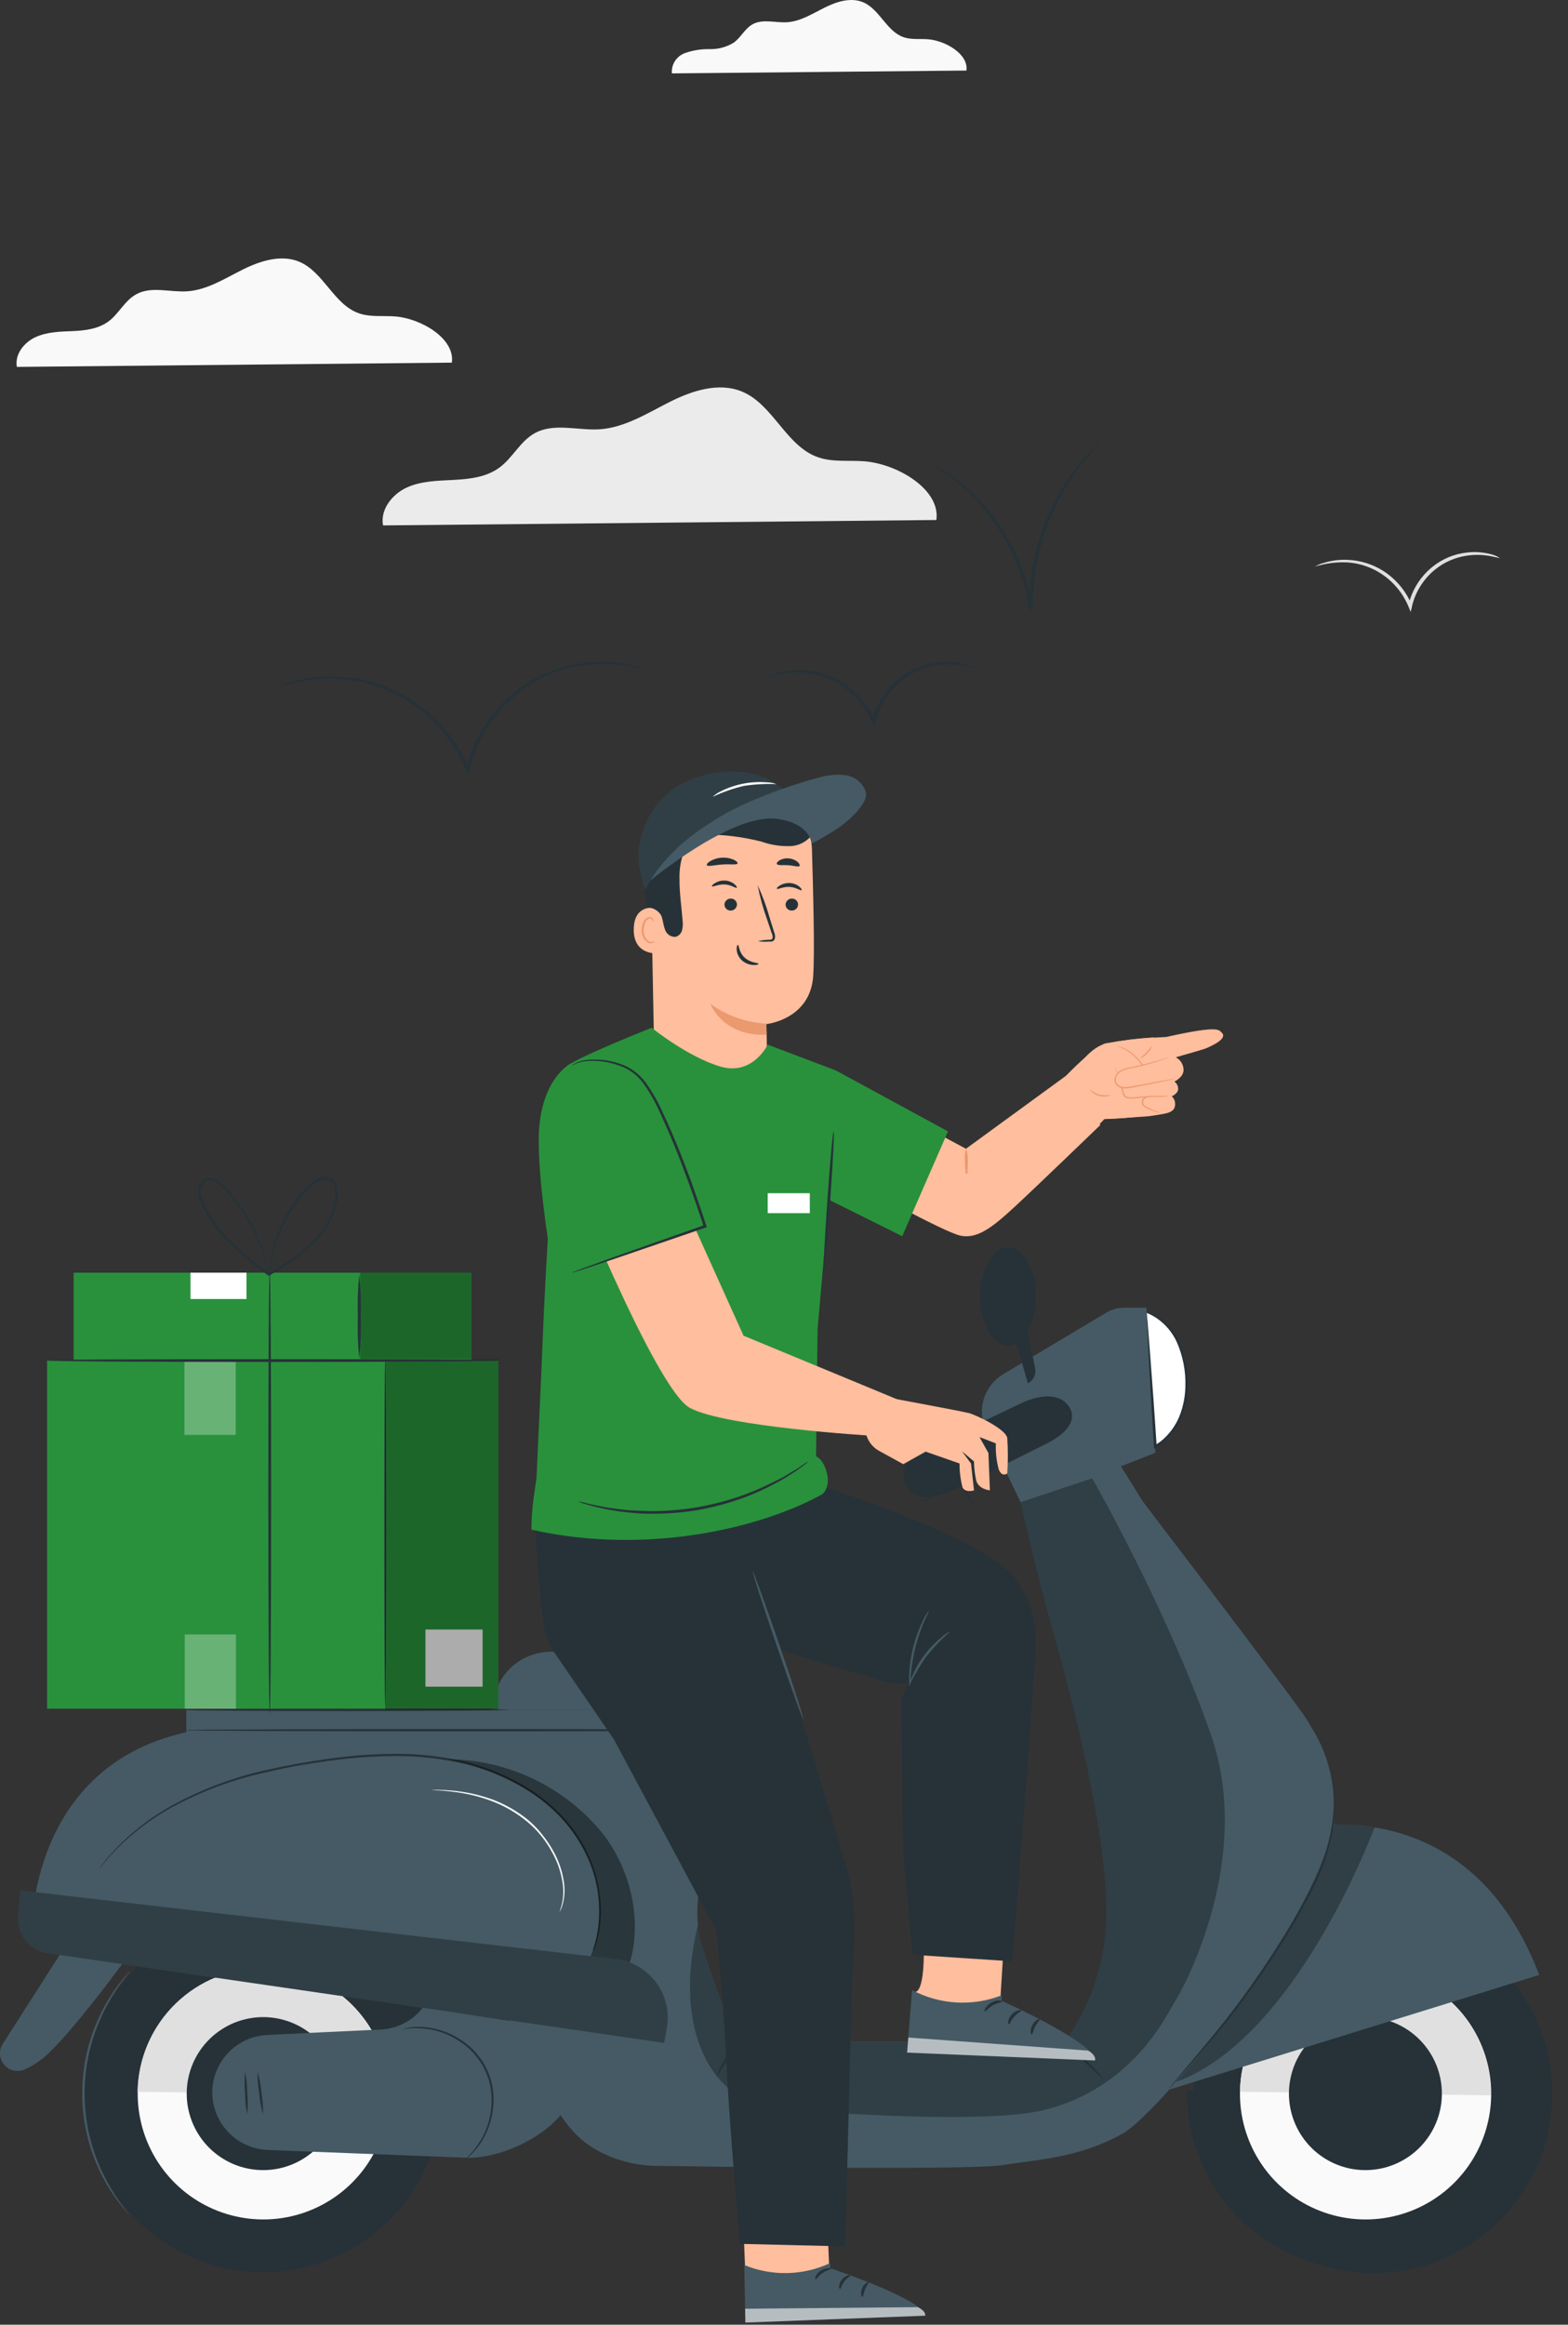 <svg width="220" height="326" viewBox="0 0 220 326" fill="none" xmlns="http://www.w3.org/2000/svg">
<rect x="0" y="0" width="220" height="326" fill="#333333" stroke="none"/>
<path d="M210.469 78.282C210.469 78.282 210.025 78.168 209.235 78.007C208.12 77.784 206.974 77.753 205.848 77.915C204.184 78.151 202.615 78.837 201.312 79.899C199.722 81.203 198.601 82.989 198.116 84.987V85.049L197.925 85.815L197.634 85.102C196.855 83.203 195.519 81.584 193.802 80.459C192.402 79.541 190.79 78.995 189.12 78.873C187.565 78.79 186.008 78.987 184.522 79.455C184.881 79.226 185.275 79.055 185.687 78.949C186.801 78.599 187.969 78.451 189.136 78.512C190.88 78.589 192.575 79.117 194.055 80.045C195.871 81.203 197.284 82.895 198.101 84.888H197.618V84.826C198.117 82.709 199.312 80.82 201.013 79.463C202.387 78.364 204.046 77.678 205.795 77.486C206.96 77.346 208.141 77.432 209.274 77.738C209.7 77.85 210.105 78.034 210.469 78.282V78.282Z" fill="#E0E0E0"/>
<path d="M131.378 72.921C131.976 68.607 125.884 65.059 121.309 64.692C119.125 64.515 116.857 64.845 114.788 64.124C110.313 62.592 108.519 56.776 104.152 54.929C100.88 53.55 97.117 54.776 93.952 56.37C90.787 57.964 87.653 59.971 84.113 60.201C81.048 60.393 77.692 59.251 75.002 60.761C72.994 61.879 71.937 64.194 70.09 65.558C68.243 66.921 65.921 67.174 63.676 67.297C61.431 67.419 59.078 67.442 57.055 68.377C55.032 69.312 53.324 71.443 53.745 73.68L131.378 72.921Z" fill="#EBEBEB"/>
<path d="M63.397 50.853C63.864 47.459 59.075 44.669 55.481 44.378C53.764 44.24 51.979 44.501 50.355 43.934C46.837 42.708 45.427 38.156 41.994 36.707C39.427 35.635 36.469 36.593 33.979 37.842C31.488 39.091 29.021 40.677 26.239 40.853C23.818 41.006 21.197 40.087 19.075 41.29C17.496 42.171 16.668 43.995 15.243 45.06C13.818 46.125 11.94 46.363 10.17 46.432C8.4 46.501 6.584 46.547 4.975 47.282C3.366 48.018 2.04 49.719 2.369 51.451L63.397 50.853Z" fill="#F9F9F9"/>
<path d="M135.596 9.893C135.91 7.595 132.668 5.71 130.232 5.51C129.067 5.418 127.864 5.595 126.76 5.211C124.377 4.376 123.427 1.303 121.097 0.315C119.358 -0.413 117.358 0.238 115.672 1.081C113.986 1.924 112.316 2.997 110.431 3.119C108.798 3.219 107.013 2.614 105.58 3.411C104.515 4.008 103.956 5.242 102.967 5.97C101.943 6.6 100.759 6.919 99.557 6.89C98.356 6.865 97.161 7.062 96.032 7.472C95.474 7.69 95.001 8.082 94.683 8.59C94.365 9.098 94.221 9.695 94.27 10.292L135.596 9.893Z" fill="#F9F9F9"/>
<path d="M91.441 94.211C91.441 94.264 90.568 93.912 88.943 93.552C86.648 93.049 84.282 92.955 81.954 93.276C78.499 93.732 75.238 95.141 72.537 97.345C69.224 100.039 66.888 103.746 65.885 107.897C65.885 107.935 65.885 107.973 65.885 108.012L65.694 108.778L65.403 108.058C63.77 104.129 60.983 100.789 57.41 98.479C54.502 96.586 51.156 95.47 47.694 95.238C45.36 95.072 43.016 95.287 40.751 95.874C39.15 96.295 38.299 96.64 38.284 96.64C38.473 96.523 38.673 96.426 38.881 96.349C39.478 96.072 40.092 95.837 40.721 95.644C42.999 94.989 45.373 94.73 47.74 94.877C51.282 95.067 54.715 96.174 57.702 98.088C61.366 100.444 64.22 103.868 65.878 107.897L65.395 107.943V107.82C66.42 103.562 68.826 99.763 72.238 97.015C75.017 94.784 78.368 93.379 81.909 92.962C84.275 92.668 86.675 92.813 88.989 93.391C89.615 93.545 90.23 93.742 90.828 93.981C91.04 94.036 91.245 94.113 91.441 94.211V94.211Z" fill="#263238"/>
<path d="M136.819 93.712C136.819 93.712 136.328 93.574 135.432 93.382C134.17 93.129 132.874 93.092 131.6 93.275C129.72 93.533 127.948 94.308 126.481 95.512C124.682 96.983 123.412 99.001 122.864 101.26V101.321L122.673 102.087L122.382 101.367C121.502 99.224 119.992 97.399 118.052 96.133C116.468 95.095 114.646 94.478 112.757 94.34C111.471 94.236 110.177 94.342 108.926 94.654C108.044 94.869 107.569 95.06 107.554 95.022C107.539 94.984 107.661 94.945 107.884 94.838C108.203 94.689 108.534 94.564 108.872 94.463C110.438 93.984 112.09 93.849 113.713 94.069C115.336 94.288 116.892 94.857 118.274 95.735C120.315 97.041 121.904 98.943 122.826 101.183H122.343V101.114C122.919 98.744 124.267 96.633 126.175 95.114C127.719 93.884 129.578 93.112 131.539 92.884C132.85 92.733 134.178 92.827 135.455 93.16C135.8 93.249 136.138 93.364 136.466 93.505C136.711 93.635 136.826 93.689 136.819 93.712Z" fill="#263238"/>
<path d="M154.39 62.027C154.39 62.027 153.915 62.579 153.049 63.56C151.834 64.942 150.737 66.424 149.769 67.989C146.552 73.159 144.865 79.134 144.903 85.223C144.899 85.294 144.899 85.366 144.903 85.438H144.397C143.903 82.168 142.837 79.012 141.248 76.112C139.076 72.128 136.01 68.702 132.29 66.104C131.722 65.749 131.172 65.365 130.643 64.955C130.807 65.013 130.963 65.09 131.11 65.184C131.409 65.353 131.876 65.575 132.405 65.951C133.956 66.943 135.397 68.096 136.704 69.391C141.096 73.694 143.973 79.306 144.903 85.384H144.397V85.169C144.353 78.988 146.116 72.929 149.47 67.736C150.472 66.171 151.624 64.708 152.911 63.368C153.355 62.878 153.746 62.548 153.991 62.311C154.117 62.207 154.25 62.112 154.39 62.027V62.027Z" fill="#263238"/>
<path d="M129.447 210.694C129.916 210.466 130.363 210.194 130.781 209.881C131.585 209.345 132.681 208.594 133.846 207.743L134.451 207.314L134.229 207.261C134.873 208.387 135.447 209.376 135.876 210.073C136.091 210.465 136.348 210.833 136.643 211.169C136.505 210.749 136.317 210.348 136.083 209.973C135.708 209.245 135.156 208.234 134.551 207.107L134.459 206.954L134.321 207.054L133.708 207.483C132.512 208.333 131.409 209.115 130.643 209.697C130.209 209.985 129.809 210.319 129.447 210.694Z" fill="#263238"/>
<path d="M217.73 295.375C218.699 281.532 208.262 269.524 194.419 268.555C180.576 267.586 168.568 278.023 167.599 291.866C166.63 305.709 177.067 317.717 190.91 318.686C204.753 319.655 216.761 309.218 217.73 295.375Z" fill="#263238"/>
<path d="M166.514 293.153V293.222C166.485 299.827 169.063 306.176 173.69 310.889C178.316 315.603 184.615 318.301 191.219 318.395C197.823 318.49 204.197 315.975 208.957 311.396C213.716 306.817 216.476 300.545 216.637 293.943C216.637 293.943 216.637 293.897 216.637 293.881L166.514 293.153Z" fill="#263238"/>
<path d="M173.975 293.333C173.92 296.821 174.9 300.247 176.792 303.177C178.685 306.107 181.404 308.41 184.607 309.794C187.809 311.177 191.349 311.58 194.78 310.95C198.211 310.32 201.378 308.686 203.88 306.255C206.382 303.824 208.106 300.706 208.834 297.294C209.562 293.883 209.262 290.332 207.971 287.092C206.68 283.851 204.456 281.066 201.581 279.091C198.707 277.115 195.31 276.036 191.822 275.992C187.158 275.932 182.661 277.724 179.316 280.975C175.97 284.225 174.05 288.669 173.975 293.333V293.333Z" fill="#FAFAFA"/>
<path d="M191.824 275.992C187.16 275.932 182.663 277.724 179.317 280.975C175.972 284.225 174.052 288.669 173.977 293.333L209.165 293.839C209.224 289.175 207.433 284.677 204.182 281.332C200.932 277.987 196.488 276.066 191.824 275.992Z" fill="#E0E0E0"/>
<path d="M180.848 293.432C180.816 295.554 181.415 297.638 182.568 299.42C183.721 301.202 185.376 302.602 187.325 303.442C189.274 304.283 191.428 304.527 193.515 304.143C195.603 303.759 197.529 302.764 199.051 301.285C200.573 299.806 201.623 297.909 202.066 295.833C202.509 293.758 202.327 291.597 201.543 289.625C200.758 287.653 199.406 285.959 197.658 284.755C195.91 283.552 193.844 282.894 191.722 282.865C188.879 282.826 186.137 283.917 184.098 285.898C182.059 287.88 180.89 290.589 180.848 293.432V293.432Z" fill="#263238"/>
<path d="M179.677 256.833C179.677 256.833 205.34 249.07 215.961 276.948L162.259 293.584L179.677 256.833Z" fill="#455A64"/>
<path d="M11.859 293.223C11.788 298.18 13.189 303.047 15.884 307.208C18.579 311.369 22.448 314.637 27.001 316.599C31.553 318.562 36.586 319.13 41.462 318.232C46.337 317.334 50.837 315.01 54.392 311.555C57.947 308.1 60.397 303.668 61.434 298.82C62.47 293.972 62.045 288.925 60.213 284.319C58.381 279.712 55.224 275.752 51.141 272.94C47.059 270.127 42.234 268.588 37.277 268.518C33.986 268.471 30.717 269.072 27.658 270.288C24.599 271.504 21.81 273.31 19.45 275.605C17.089 277.899 15.204 280.636 13.901 283.659C12.599 286.682 11.905 289.932 11.859 293.223V293.223Z" fill="#263238"/>
<path d="M11.861 293.153V293.222C11.832 299.827 14.41 306.176 19.036 310.889C23.662 315.603 29.962 318.301 36.566 318.395C43.169 318.49 49.544 315.975 54.303 311.396C59.063 306.817 61.823 300.545 61.984 293.943C61.984 293.943 61.984 293.897 61.984 293.881L11.861 293.153Z" fill="#263238"/>
<path d="M19.323 293.333C19.267 296.821 20.248 300.248 22.141 303.179C24.035 306.11 26.755 308.413 29.959 309.796C33.162 311.179 36.704 311.58 40.136 310.948C43.567 310.317 46.734 308.68 49.235 306.247C51.736 303.814 53.459 300.693 54.184 297.28C54.91 293.867 54.606 290.316 53.312 287.076C52.017 283.835 49.79 281.052 46.912 279.079C44.034 277.106 40.636 276.031 37.147 275.991C32.486 275.938 27.995 277.733 24.655 280.982C21.314 284.232 19.397 288.673 19.323 293.333V293.333Z" fill="#FAFAFA"/>
<path d="M37.148 275.992C32.484 275.932 27.987 277.724 24.642 280.975C21.296 284.225 19.376 288.669 19.301 293.333L54.489 293.839C54.549 289.175 52.757 284.677 49.506 281.332C46.256 277.987 41.812 276.066 37.148 275.992Z" fill="#E0E0E0"/>
<path d="M26.199 293.432C26.167 295.554 26.766 297.638 27.919 299.42C29.072 301.202 30.727 302.602 32.676 303.442C34.625 304.283 36.779 304.527 38.867 304.143C40.954 303.759 42.88 302.764 44.403 301.285C45.925 299.806 46.974 297.909 47.417 295.833C47.861 293.758 47.678 291.597 46.894 289.625C46.109 287.653 44.757 285.959 43.009 284.755C41.261 283.552 39.195 282.894 37.073 282.865C34.23 282.826 31.488 283.917 29.449 285.898C27.41 287.88 26.241 290.589 26.199 293.432V293.432Z" fill="#263238"/>
<path d="M72.574 283.523C72.398 283.592 59.371 281.485 59.371 281.485C58.666 282.407 57.767 283.164 56.739 283.703C55.711 284.241 54.577 284.549 53.417 284.604C47.785 284.872 42.268 285.125 37.494 285.37C35.365 285.467 33.361 286.403 31.918 287.971C30.475 289.54 29.711 291.616 29.793 293.745V293.745C29.879 295.775 30.725 297.698 32.163 299.133C33.601 300.568 35.525 301.41 37.555 301.493L65.31 302.581C69.908 302.765 75.946 299.991 78.797 296.45L72.574 283.523Z" fill="#455A64"/>
<path d="M4.381 272.428C4.381 272.428 3.186 248.007 26.144 242.911V239.784H106.558V247.248C106.558 247.248 94.757 261.463 98.612 273.263C102.466 285.064 103.669 286.29 103.669 286.29H149.44C153.048 281.211 155.06 275.17 155.218 268.942C155.463 258.589 151.156 240.872 147.945 229.554C145.026 219.255 143.179 210.65 143.179 210.65L156.903 206.052C156.903 206.052 182.314 239.271 183.348 241.141C184.383 243.01 187.946 247.363 187.088 256.911C186.229 266.459 163.425 295.93 157.409 299.256C151.394 302.582 145.961 302.789 140.597 303.624C135.907 304.344 101.263 303.861 92.198 303.723C89.047 303.706 85.957 302.849 83.248 301.241C80.535 299.601 78.497 296.88 76.251 292.413L71.478 283.072L4.381 272.428Z" fill="#455A64"/>
<path d="M10.534 270.755L0.404 286.595C0.114 287.037 -0.026 287.561 0.004 288.09C0.035 288.618 0.234 289.123 0.574 289.529C0.913 289.935 1.374 290.222 1.888 290.346C2.403 290.47 2.944 290.426 3.431 290.219C4.691 289.662 5.841 288.884 6.825 287.92C11.461 283.506 19.722 271.897 19.722 271.897L10.534 270.755Z" fill="#455A64"/>
<path d="M83.171 273.585C83.182 273.507 83.2 273.431 83.225 273.356C83.276 273.197 83.345 272.975 83.431 272.689C83.675 271.833 83.852 270.959 83.96 270.076C84.313 266.803 83.784 263.496 82.428 260.497C81.506 258.432 80.245 256.536 78.696 254.888C76.912 253.009 74.844 251.424 72.566 250.191C70.04 248.827 67.337 247.821 64.535 247.202C61.514 246.549 58.43 246.23 55.339 246.252C52.263 246.276 49.191 246.501 46.144 246.926C43.178 247.332 40.328 247.823 37.646 248.459C32.878 249.468 28.283 251.166 24.006 253.501C21.134 255.096 18.509 257.099 16.213 259.447C15.4 260.283 14.826 260.98 14.435 261.455L13.998 261.999C13.952 262.062 13.901 262.121 13.845 262.175C14.526 261.172 15.295 260.23 16.144 259.363C18.419 256.968 21.041 254.927 23.921 253.309C28.204 250.928 32.816 249.195 37.607 248.168C40.297 247.547 43.148 247.049 46.121 246.635C49.193 246.199 52.29 245.969 55.393 245.945C58.5 245.923 61.599 246.247 64.634 246.911C67.465 247.555 70.193 248.587 72.742 249.976C75.05 251.229 77.145 252.84 78.949 254.75C80.513 256.424 81.78 258.352 82.696 260.451C84.056 263.487 84.567 266.834 84.175 270.137C84.053 271.026 83.855 271.903 83.585 272.758L83.347 273.417C83.292 273.476 83.233 273.533 83.171 273.585V273.585Z" fill="#263238"/>
<path d="M78.527 268.105C78.489 268.105 78.657 267.714 78.834 267.017C79.06 266.01 79.089 264.969 78.918 263.952C78.683 262.456 78.18 261.015 77.431 259.699C77.005 258.912 76.507 258.165 75.945 257.469C75.346 256.721 74.671 256.038 73.929 255.431C72.492 254.253 70.879 253.309 69.148 252.634C67.728 252.087 66.257 251.687 64.757 251.438C63.742 251.268 62.719 251.15 61.692 251.086C61.312 251.083 60.933 251.055 60.558 251.002C60.657 250.988 60.757 250.988 60.856 251.002C61.048 251.002 61.332 251.002 61.699 251.002C62.726 251.017 63.75 251.102 64.764 251.255C66.287 251.476 67.782 251.859 69.224 252.396C70.993 253.071 72.641 254.025 74.106 255.224C74.857 255.853 75.538 256.562 76.136 257.339C76.715 258.057 77.228 258.827 77.669 259.638C78.424 260.99 78.92 262.471 79.132 264.006C79.281 265.043 79.213 266.099 78.933 267.109C78.862 267.374 78.765 267.63 78.642 267.875C78.61 267.955 78.572 268.032 78.527 268.105V268.105Z" fill="#F5F5F5"/>
<g opacity="0.4">
<path d="M62.786 246.704C67.117 247.501 71.237 249.178 74.894 251.631C78.571 254.075 81.405 257.594 83.008 261.708C84.61 265.838 84.373 271.309 82.679 274.734L88.365 275.202C90.281 268.826 88.196 260.995 83.599 255.999C80.966 253.088 77.756 250.758 74.172 249.157C70.589 247.557 66.711 246.721 62.786 246.704" fill="black"/>
</g>
<path d="M106.52 242.625C106.52 242.717 88.444 242.786 66.152 242.786C43.861 242.786 25.784 242.717 25.784 242.625C25.784 242.533 43.861 242.464 66.152 242.464C88.444 242.464 106.52 242.541 106.52 242.625Z" fill="#263238"/>
<path d="M106.559 239.783C107.375 238.744 107.88 237.496 108.015 236.182C108.138 234.159 107.249 231.63 105.05 231.63H77.279C76.209 231.63 75.149 231.841 74.16 232.251C73.172 232.661 72.273 233.261 71.517 234.018C70.76 234.776 70.161 235.674 69.752 236.664C69.343 237.653 69.133 238.713 69.134 239.783H106.559Z" fill="#455A64"/>
<path d="M143.179 210.633L138.344 200.563C137.698 199.182 137.591 197.609 138.043 196.152C138.495 194.696 139.474 193.46 140.788 192.686L155.225 184.073C155.98 183.621 156.843 183.383 157.723 183.383H160.842L162.099 203.736L157.279 205.621L160.344 210.571L143.179 210.633Z" fill="#455A64"/>
<path d="M160.888 184.12C160.888 184.12 165.83 185.254 166.451 192.871C167.072 200.488 162.098 202.833 162.098 202.833L160.888 184.12Z" fill="white"/>
<path d="M160.886 184.121C160.92 184.253 160.938 184.39 160.94 184.527L161.032 185.623C161.116 186.619 161.216 187.967 161.346 189.623C161.607 192.994 161.951 197.63 162.289 202.849L162.005 202.68C162.536 202.389 163.024 202.026 163.453 201.6C164.433 200.652 165.178 199.49 165.63 198.205C166.057 197.006 166.288 195.746 166.312 194.473C166.392 192.303 165.975 190.144 165.093 188.159C164.476 186.833 163.516 185.695 162.312 184.864C161.861 184.566 161.384 184.309 160.886 184.098C161.028 184.107 161.168 184.138 161.3 184.19C161.682 184.326 162.049 184.5 162.396 184.711C163.67 185.512 164.693 186.657 165.346 188.013C166.289 190.027 166.746 192.235 166.679 194.458C166.666 195.764 166.435 197.059 165.997 198.289C165.517 199.634 164.73 200.849 163.699 201.837C163.243 202.289 162.728 202.676 162.166 202.987L161.898 203.125V202.818C161.561 197.508 161.3 192.78 161.132 189.416C161.055 187.784 160.986 186.45 160.94 185.462L160.894 184.412C160.884 184.315 160.881 184.218 160.886 184.121V184.121Z" fill="#263238"/>
<path d="M143.104 196.862C143.104 196.862 129.946 203.1 128.337 204.088C127.226 204.801 126.268 206.043 127.142 208.234C128.636 211.958 134.805 208.456 134.805 208.456L147.065 202.326C147.065 202.326 151.77 200.096 150.031 197.322C148.054 194.242 143.104 196.862 143.104 196.862Z" fill="#263238"/>
<path d="M141.439 188.694C143.593 188.694 145.339 185.616 145.339 181.82C145.339 178.024 143.593 174.946 141.439 174.946C139.285 174.946 137.539 178.024 137.539 181.82C137.539 185.616 139.285 188.694 141.439 188.694Z" fill="#263238"/>
<path d="M142.075 186.55L144.22 193.975C144.612 193.779 144.924 193.454 145.106 193.055C145.287 192.657 145.326 192.208 145.216 191.784C144.68 189.24 144.374 187.431 143.784 185.201C143.715 184.979 142.075 186.55 142.075 186.55" fill="#263238"/>
<g opacity="0.3">
<path d="M99.67 276.434C99.455 275.821 99.241 275.201 99.034 274.557C98.827 273.913 98.62 273.339 98.459 272.741C98.208 271.824 98.029 270.889 97.923 269.944C94.306 284.664 99.823 295.032 109.31 295.76C123.157 296.825 140.046 297.599 146.858 295.806C159.31 292.542 163.877 282.159 164.965 280.48C166.053 278.802 175.962 260.664 169.893 243.239C163.824 225.813 153.249 207.3 153.241 207.3L143.164 210.664C143.164 210.664 145.011 219.269 147.931 229.568C151.141 240.886 155.448 258.603 155.203 268.955C155.045 275.184 153.033 281.225 149.425 286.304H103.67C103.67 286.304 102.689 285.323 99.67 276.465" fill="black"/>
</g>
<path d="M2.55 268.597L2.872 265.103L86.397 274.728C87.514 274.86 88.592 275.218 89.565 275.782C90.538 276.345 91.386 277.101 92.057 278.003C92.728 278.906 93.207 279.936 93.466 281.03C93.725 282.125 93.758 283.26 93.562 284.368L93.187 286.482L6.742 273.915C5.495 273.734 4.365 273.082 3.585 272.092C2.805 271.103 2.435 269.852 2.55 268.597V268.597Z" fill="#455A64"/>
<g opacity="0.3">
<path d="M2.55 268.597L2.872 265.103L86.397 274.728C87.514 274.86 88.592 275.218 89.565 275.782C90.538 276.345 91.386 277.101 92.057 278.003C92.728 278.906 93.207 279.936 93.466 281.03C93.725 282.125 93.758 283.26 93.562 284.368L93.187 286.482L6.742 273.915C5.495 273.734 4.365 273.082 3.585 272.092C2.805 271.103 2.435 269.852 2.55 268.597V268.597Z" fill="black"/>
</g>
<g opacity="0.3">
<path d="M164.98 291.966C164.98 291.966 183.371 271.744 187.164 255.836C189.07 255.826 190.974 255.967 192.858 256.257C192.858 256.257 181.976 285.821 164.98 291.966Z" fill="black"/>
</g>
<path d="M186.895 248.71C186.945 248.878 186.978 249.05 186.994 249.224C187.04 249.561 187.14 250.051 187.209 250.703C187.377 252.531 187.328 254.373 187.063 256.189C186.638 258.887 185.82 261.507 184.634 263.967C183.18 266.957 181.555 269.861 179.768 272.665C176.564 277.79 172.964 282.658 169.002 287.224C167.508 288.994 166.274 290.404 165.408 291.37L164.42 292.481C164.308 292.617 164.185 292.742 164.052 292.856C164.144 292.709 164.249 292.571 164.366 292.443L165.316 291.293L168.833 287.079C172.731 282.487 176.293 277.622 179.492 272.519C181.272 269.722 182.902 266.831 184.374 263.86C185.554 261.435 186.385 258.855 186.841 256.197C187.128 254.396 187.208 252.568 187.079 250.749C187.04 250.105 186.956 249.607 186.933 249.27C186.904 249.085 186.892 248.898 186.895 248.71V248.71Z" fill="#263238"/>
<path d="M155.103 291.82C153.07 290.126 151.176 288.271 149.44 286.272C150.491 287.079 151.475 287.968 152.383 288.931C153.367 289.819 154.277 290.785 155.103 291.82V291.82Z" fill="#263238"/>
<path d="M100.529 291.202C100.822 290.256 101.278 289.369 101.877 288.581C102.393 287.738 103.046 286.987 103.809 286.359C103.885 286.42 103.042 287.432 102.146 288.757C101.249 290.083 100.613 291.24 100.529 291.202Z" fill="#263238"/>
<path d="M65.194 302.881C66.198 301.963 67.045 300.886 67.7 299.693C68.387 298.39 68.807 296.962 68.933 295.494C69.12 293.704 68.808 291.898 68.032 290.275C67.256 288.652 66.045 287.276 64.535 286.298C63.316 285.47 61.943 284.896 60.496 284.612C59.158 284.368 57.788 284.35 56.443 284.559C56.443 284.559 56.535 284.52 56.719 284.474C56.97 284.405 57.226 284.353 57.485 284.321C58.489 284.182 59.508 284.206 60.504 284.39C61.988 284.652 63.402 285.218 64.657 286.053C66.23 287.048 67.49 288.467 68.291 290.147C69.092 291.827 69.403 293.699 69.186 295.547C69.045 297.049 68.594 298.505 67.861 299.823C67.376 300.711 66.756 301.518 66.022 302.214C65.769 302.467 65.531 302.62 65.393 302.743C65.332 302.796 65.265 302.842 65.194 302.881Z" fill="#263238"/>
<path d="M34.686 296.472C34.479 295.505 34.379 294.518 34.387 293.529C34.286 292.544 34.286 291.55 34.387 290.564C34.595 291.533 34.695 292.523 34.686 293.514C34.792 294.497 34.792 295.489 34.686 296.472V296.472Z" fill="#263238"/>
<path d="M36.902 296.48C36.621 295.521 36.441 294.534 36.366 293.538C36.19 292.554 36.115 291.555 36.144 290.557C36.43 291.515 36.609 292.502 36.68 293.499C36.865 294.481 36.939 295.481 36.902 296.48Z" fill="#263238"/>
<path d="M71.355 239.784C71.355 239.868 61.202 239.945 48.673 239.945C36.144 239.945 25.983 239.868 25.983 239.784C25.983 239.7 36.144 239.623 48.673 239.623C61.202 239.623 71.355 239.692 71.355 239.784Z" fill="#263238"/>
<path d="M18.174 310.604C18.074 310.525 17.984 310.435 17.905 310.335C17.744 310.152 17.484 309.883 17.193 309.508C16.334 308.469 15.565 307.359 14.894 306.19C12.678 302.316 11.52 297.927 11.537 293.464C11.555 289.001 12.747 284.621 14.993 280.764C15.663 279.599 16.432 278.494 17.292 277.462C17.584 277.086 17.852 276.826 18.013 276.642C18.095 276.543 18.188 276.453 18.289 276.374C18.224 276.482 18.15 276.585 18.066 276.68C17.913 276.879 17.668 277.155 17.392 277.538C16.577 278.591 15.844 279.706 15.2 280.872C13.033 284.714 11.885 289.048 11.867 293.459C11.848 297.871 12.959 302.214 15.093 306.075C15.731 307.246 16.456 308.368 17.262 309.431C17.53 309.822 17.775 310.09 17.921 310.297C18.017 310.389 18.102 310.492 18.174 310.604V310.604Z" fill="#455A64"/>
<path d="M103.813 300.643C103.813 300.643 104.518 317.034 104.534 317.823L108.013 320.459L116.358 318.383L115.591 300.268L103.813 300.643Z" fill="#FFBE9D"/>
<path d="M126.804 156.424L135.532 161.091L150.129 150.447L154.375 157.773C154.375 157.773 145.486 166.348 142.329 169.267C139.172 172.187 137.103 173.742 134.796 173.29C132.489 172.838 119.646 165.704 119.646 165.704C119.646 165.704 123.386 156.578 126.804 156.424Z" fill="#FFBE9D"/>
<path d="M135.577 164.344C135.577 164.344 135.631 164.397 135.662 164.489V164.566H135.47V164.497V164.267C135.417 163.83 135.389 163.39 135.386 162.949C135.314 162.319 135.368 161.681 135.547 161.072C135.762 161.67 135.843 162.308 135.784 162.942C135.784 163.455 135.784 163.922 135.746 164.267V164.497V164.566C135.348 164.566 135.631 164.566 135.547 164.566V164.482C135.524 164.397 135.554 164.344 135.577 164.344Z" fill="#EB996E"/>
<path d="M151.945 159.767C152.236 159.859 154.956 156.924 154.956 156.924C154.956 156.924 160.052 156.832 161.27 156.158C162.489 155.483 164.336 152.97 164.336 152.97L161.876 145.476C159.601 145.625 157.336 145.906 155.094 146.319C153.47 146.771 149.585 150.84 149.585 150.84L147.914 153.437C147.914 153.437 147.393 158.365 151.945 159.767Z" fill="#FFBE9D"/>
<path d="M160.56 156.581C161.184 156.537 161.806 156.457 162.422 156.344C163.648 156.137 164.912 156.03 164.874 154.811C164.877 154.609 164.837 154.409 164.757 154.224C164.676 154.039 164.556 153.873 164.406 153.738C164.406 153.738 165.311 153.363 165.303 152.681C165.301 152.483 165.252 152.287 165.16 152.112C165.068 151.936 164.936 151.784 164.774 151.669C164.774 151.669 166.023 151.095 166.061 150.083C166.066 149.709 165.967 149.341 165.775 149.021C165.583 148.7 165.305 148.439 164.973 148.267C164.973 148.267 168.805 147.171 169.111 147.049C170.199 146.604 172.276 145.616 171.41 144.803C171.096 144.505 170.973 144.175 168.782 144.443C166.789 144.681 163.655 145.416 163.655 145.416C163.655 145.416 160.973 145.547 159.563 145.692C157.816 145.852 156.085 146.163 154.391 146.62C152.582 147.455 151.004 149.83 151.004 149.83L154.981 156.926L160.56 156.581Z" fill="#FFBE9D"/>
<path d="M164.107 153.705C163.749 153.657 163.387 153.636 163.026 153.644H161.854C161.622 153.626 161.389 153.626 161.156 153.644C160.891 153.678 160.644 153.796 160.451 153.981C160.346 154.075 160.269 154.197 160.229 154.332C160.188 154.467 160.186 154.611 160.222 154.748C160.3 154.987 160.467 155.187 160.689 155.307C160.87 155.419 161.063 155.511 161.264 155.583L161.77 155.774C162.091 155.889 162.344 155.966 162.536 156.012C162.727 156.058 162.819 156.081 162.819 156.066C162.819 156.05 162.436 155.912 161.823 155.667C161.463 155.531 161.115 155.367 160.781 155.177C160.596 155.073 160.457 154.903 160.39 154.702C160.365 154.595 160.37 154.484 160.403 154.38C160.437 154.276 160.499 154.183 160.582 154.112C160.749 153.953 160.96 153.849 161.187 153.813C161.412 153.794 161.637 153.794 161.861 153.813H163.034C163.394 153.805 163.752 153.77 164.107 153.705V153.705Z" fill="#EB996E"/>
<path d="M159.923 148.472C160.322 148.302 160.674 148.039 160.95 147.705C161.273 147.418 161.518 147.055 161.663 146.648C161.625 146.648 161.31 147.092 160.828 147.59C160.345 148.089 159.893 148.433 159.923 148.472Z" fill="#EB996E"/>
<path d="M156.689 146.701C157.704 146.945 158.628 147.477 159.348 148.233C160.06 148.987 160.655 149.845 161.11 150.777C161.494 151.544 161.823 152.425 161.402 153.138C161.145 153.486 160.769 153.729 160.345 153.819C159.922 153.91 159.48 153.842 159.103 153.628C158.367 153.185 157.789 152.523 157.448 151.735C157.11 150.95 156.677 150.209 156.16 149.528" fill="#FFBE9D"/>
<path d="M156.212 149.52C156.212 149.52 156.35 149.697 156.573 150.049C156.853 150.547 157.109 151.058 157.339 151.582C157.512 151.951 157.717 152.305 157.952 152.639C158.22 153.032 158.571 153.361 158.979 153.605C159.443 153.869 159.991 153.949 160.511 153.827C160.798 153.762 161.063 153.622 161.278 153.421C161.484 153.212 161.621 152.944 161.668 152.655C161.722 152.085 161.608 151.512 161.339 151.007C161.108 150.544 160.853 150.093 160.573 149.658C160.113 148.914 159.533 148.251 158.856 147.697C158.398 147.325 157.88 147.035 157.324 146.838C157.172 146.783 157.015 146.742 156.856 146.716C156.749 146.716 156.695 146.716 156.695 146.716C156.695 146.716 156.917 146.777 157.301 146.923C157.839 147.141 158.34 147.44 158.787 147.812C159.445 148.368 160.006 149.028 160.45 149.766C160.716 150.197 160.959 150.642 161.178 151.099C161.43 151.568 161.54 152.101 161.492 152.632C161.453 152.891 161.335 153.131 161.155 153.321C160.968 153.498 160.738 153.622 160.488 153.681C160.006 153.803 159.496 153.734 159.063 153.49C158.673 153.258 158.337 152.948 158.074 152.578C157.84 152.253 157.633 151.909 157.454 151.551C157.202 151.023 156.918 150.511 156.603 150.019C156.488 149.85 156.381 149.727 156.312 149.643C156.243 149.559 156.212 149.513 156.212 149.52Z" fill="#EB996E"/>
<path d="M163.99 153.705C162.418 153.706 160.848 153.788 159.285 153.95C158.838 154.032 158.377 153.993 157.951 153.835C157.622 153.674 157.499 152.847 157.415 152.494L163.178 151.598" fill="#FFBE9D"/>
<path d="M163.179 151.598C163.03 151.597 162.882 151.609 162.735 151.636L161.509 151.805L157.402 152.41H157.317V152.502C157.379 152.762 157.432 153.054 157.524 153.337C157.561 153.456 157.613 153.569 157.678 153.674C157.709 153.728 157.748 153.777 157.792 153.82C157.842 153.865 157.899 153.901 157.961 153.927C158.178 154.012 158.41 154.054 158.643 154.05C159.095 154.05 159.509 153.989 159.907 153.958C160.674 153.889 161.44 153.828 162.022 153.789C162.605 153.751 163.111 153.736 163.455 153.72C163.629 153.733 163.803 153.733 163.976 153.72C163.804 153.692 163.63 153.679 163.455 153.682C163.111 153.682 162.62 153.682 162.015 153.682C161.409 153.682 160.689 153.751 159.892 153.812C159.494 153.812 159.072 153.897 158.651 153.889C158.438 153.894 158.227 153.855 158.03 153.774C157.846 153.713 157.762 153.498 157.685 153.291C157.609 153.084 157.547 152.739 157.486 152.471L157.417 152.571C159.042 152.318 160.482 152.08 161.509 151.904L162.727 151.69C162.88 151.671 163.032 151.641 163.179 151.598V151.598Z" fill="#EB996E"/>
<path d="M164.859 151.276L158.859 152.425C158.438 152.531 158.003 152.565 157.571 152.525C157.356 152.503 157.15 152.429 156.971 152.309C156.792 152.188 156.646 152.026 156.544 151.835C156.456 151.554 156.463 151.251 156.564 150.974C156.665 150.697 156.855 150.461 157.104 150.303C157.617 149.997 158.189 149.804 158.782 149.735C160.606 149.377 162.399 148.877 164.146 148.241" fill="#FFBE9D"/>
<path d="M164.129 148.219C164.068 148.227 164.009 148.242 163.953 148.265L163.454 148.426C163.025 148.556 162.405 148.755 161.631 148.962C160.857 149.169 159.922 149.407 158.88 149.613C158.317 149.687 157.769 149.847 157.255 150.088C156.979 150.233 156.749 150.45 156.589 150.717C156.411 150.994 156.34 151.326 156.389 151.652C156.427 151.813 156.498 151.965 156.598 152.097C156.699 152.229 156.826 152.339 156.972 152.418C157.244 152.567 157.55 152.643 157.861 152.64C158.421 152.599 158.977 152.515 159.523 152.387L162.305 151.836L164.175 151.452L164.681 151.338L164.857 151.284C164.796 151.275 164.734 151.275 164.673 151.284L164.159 151.368L162.282 151.698L159.493 152.219C158.956 152.342 158.41 152.421 157.861 152.456C157.58 152.461 157.302 152.392 157.056 152.257C156.931 152.19 156.823 152.097 156.737 151.985C156.651 151.873 156.59 151.743 156.558 151.606C156.516 151.323 156.579 151.034 156.734 150.793C156.879 150.555 157.086 150.359 157.332 150.226C157.831 149.991 158.363 149.833 158.91 149.759C159.953 149.544 160.887 149.299 161.661 149.077C162.435 148.855 163.056 148.633 163.477 148.479L163.96 148.288L164.129 148.219Z" fill="#EB996E"/>
<path d="M152.856 152.748C152.856 152.748 152.941 152.924 153.171 153.131C153.479 153.388 153.84 153.574 154.228 153.675C154.615 153.78 155.022 153.796 155.416 153.721C155.715 153.659 155.883 153.575 155.876 153.552C155.344 153.637 154.801 153.624 154.274 153.514C153.756 153.353 153.275 153.093 152.856 152.748V152.748Z" fill="#EB996E"/>
<path d="M120.391 195.199C120.391 195.199 134.95 197.888 135.962 198.164C136.973 198.44 141.134 200.402 141.326 201.659C141.437 203.312 141.437 204.971 141.326 206.624C141.326 206.624 140.559 207.229 140.115 206.019C139.807 204.842 139.676 203.625 139.724 202.41L137.425 201.521L138.682 203.758L138.889 209C138.889 209 137.28 208.854 136.965 207.597C136.768 206.727 136.665 205.838 136.659 204.946L134.973 203.521L136.237 205.229L136.659 209C136.659 209 135.433 209.398 135.042 208.563C134.762 207.474 134.623 206.354 134.628 205.229L129.877 203.567L126.735 205.321L123.326 203.452C122.849 203.188 122.435 202.823 122.115 202.382C121.794 201.941 121.575 201.435 121.471 200.9L120.391 195.199Z" fill="#FFBE9D"/>
<path d="M91.317 122.862L91.799 148.265C91.837 150.263 92.63 152.173 94.019 153.611C95.408 155.048 97.29 155.906 99.286 156.012V156.012C100.366 156.068 101.446 155.901 102.459 155.523C103.472 155.145 104.397 154.563 105.176 153.813C105.955 153.063 106.572 152.162 106.989 151.164C107.406 150.166 107.614 149.093 107.6 148.012C107.6 145.591 107.524 143.614 107.524 143.614C107.524 143.614 113.7 142.978 114.098 136.855C114.321 133.315 114.098 125.253 113.922 119.077C113.855 117.056 113.029 115.134 111.609 113.694C110.189 112.254 108.279 111.402 106.259 111.307L102.558 111.115C101.043 111.131 99.547 111.449 98.157 112.051C96.767 112.653 95.511 113.527 94.464 114.622C93.416 115.716 92.598 117.009 92.058 118.424C91.517 119.839 91.265 121.348 91.317 122.862Z" fill="#FFBE9D"/>
<path d="M107.523 143.552C104.694 143.395 101.969 142.432 99.668 140.778C99.668 140.778 101.408 145.376 107.554 145.1L107.523 143.552Z" fill="#EB996E"/>
<path d="M112.466 124.833C112.359 124.948 111.7 124.419 110.772 124.373C109.845 124.327 109.117 124.764 109.025 124.641C108.933 124.519 109.094 124.388 109.408 124.182C109.832 123.924 110.324 123.801 110.818 123.829C111.309 123.853 111.779 124.033 112.159 124.342C112.435 124.572 112.527 124.787 112.466 124.833Z" fill="#263238"/>
<path d="M103.4 126.848C103.392 127.077 103.294 127.293 103.128 127.451C102.962 127.609 102.74 127.695 102.511 127.691C102.399 127.693 102.288 127.673 102.184 127.632C102.08 127.591 101.985 127.53 101.905 127.452C101.825 127.375 101.76 127.282 101.716 127.18C101.671 127.077 101.647 126.967 101.645 126.855C101.653 126.626 101.751 126.41 101.917 126.252C102.083 126.094 102.305 126.008 102.534 126.013C102.646 126.009 102.757 126.029 102.862 126.069C102.966 126.11 103.062 126.171 103.142 126.248C103.223 126.326 103.287 126.419 103.331 126.522C103.376 126.625 103.399 126.736 103.4 126.848Z" fill="#263238"/>
<path d="M111.976 126.848C111.968 127.077 111.87 127.293 111.704 127.451C111.538 127.609 111.316 127.695 111.087 127.691C110.975 127.694 110.864 127.674 110.759 127.634C110.655 127.593 110.559 127.533 110.479 127.455C110.398 127.377 110.334 127.284 110.29 127.181C110.245 127.078 110.222 126.967 110.221 126.855C110.229 126.626 110.327 126.41 110.493 126.252C110.659 126.094 110.881 126.008 111.11 126.013C111.222 126.009 111.334 126.029 111.438 126.069C111.542 126.11 111.638 126.171 111.718 126.248C111.799 126.326 111.863 126.419 111.907 126.522C111.952 126.625 111.975 126.736 111.976 126.848Z" fill="#263238"/>
<path d="M103.37 124.495C103.255 124.603 102.603 124.074 101.676 124.028C100.749 123.982 100.021 124.419 99.921 124.296C99.822 124.174 99.998 124.043 100.312 123.844C100.733 123.58 101.226 123.454 101.722 123.484C102.213 123.508 102.682 123.687 103.063 123.997C103.339 124.235 103.423 124.442 103.37 124.495Z" fill="#263238"/>
<path d="M106.343 131.988C106.844 131.859 107.359 131.792 107.876 131.789C108.113 131.789 108.351 131.743 108.397 131.582C108.427 131.335 108.384 131.085 108.274 130.862L107.646 128.992C107.067 127.406 106.616 125.776 106.297 124.118C107.003 125.653 107.585 127.242 108.037 128.869C108.244 129.528 108.435 130.149 108.627 130.747C108.763 131.045 108.787 131.382 108.696 131.697C108.657 131.781 108.6 131.855 108.528 131.913C108.456 131.972 108.372 132.013 108.282 132.034C108.147 132.052 108.011 132.052 107.876 132.034C107.365 132.081 106.85 132.066 106.343 131.988V131.988Z" fill="#263238"/>
<path d="M103.533 132.495C103.693 132.495 103.64 133.522 104.475 134.288C105.31 135.055 106.406 135.001 106.406 135.147C106.406 135.292 106.153 135.331 105.693 135.323C105.094 135.298 104.522 135.065 104.077 134.664C103.65 134.263 103.393 133.715 103.356 133.131C103.341 132.733 103.464 132.488 103.533 132.495Z" fill="#263238"/>
<path d="M103.483 121.079C103.376 121.324 102.449 121.156 101.33 121.232C100.211 121.309 99.315 121.562 99.177 121.324C99.116 121.217 99.284 120.98 99.66 120.75C100.154 120.467 100.708 120.304 101.277 120.275C101.845 120.235 102.415 120.333 102.939 120.558C103.338 120.742 103.529 120.957 103.483 121.079Z" fill="#263238"/>
<path d="M112.18 121.429C112.004 121.636 111.368 121.376 110.587 121.33C109.805 121.284 109.138 121.399 109 121.161C108.939 121.054 109.054 120.847 109.353 120.655C109.752 120.432 110.209 120.334 110.665 120.372C111.121 120.41 111.555 120.583 111.912 120.87C112.18 121.1 112.242 121.33 112.18 121.429Z" fill="#263238"/>
<path d="M93.148 127.538C93.048 127.484 89.002 126.074 88.918 130.266C88.833 134.458 93.086 133.684 93.086 133.592C93.086 133.5 93.148 127.538 93.148 127.538Z" fill="#FFBE9D"/>
<path d="M91.823 131.945C91.823 131.945 91.754 131.999 91.624 132.053C91.449 132.119 91.255 132.119 91.08 132.053C90.82 131.87 90.613 131.623 90.478 131.335C90.344 131.047 90.287 130.729 90.314 130.413C90.312 130.053 90.388 129.698 90.536 129.371C90.579 129.24 90.653 129.121 90.752 129.025C90.85 128.929 90.971 128.858 91.103 128.819C91.186 128.799 91.274 128.809 91.351 128.846C91.428 128.884 91.49 128.948 91.525 129.026C91.578 129.148 91.525 129.233 91.578 129.24C91.632 129.248 91.67 129.171 91.639 128.995C91.616 128.891 91.559 128.797 91.479 128.727C91.362 128.639 91.218 128.598 91.073 128.612C90.902 128.646 90.743 128.722 90.609 128.833C90.475 128.944 90.371 129.087 90.306 129.248C90.117 129.607 90.022 130.007 90.03 130.413C90.002 130.786 90.084 131.16 90.267 131.487C90.45 131.814 90.724 132.08 91.057 132.252C91.17 132.284 91.289 132.292 91.405 132.275C91.521 132.258 91.633 132.216 91.731 132.152C91.816 132.06 91.839 131.953 91.823 131.945Z" fill="#EB996E"/>
<path d="M90.825 127.268C91.224 127.264 91.617 127.368 91.962 127.569C92.307 127.77 92.592 128.061 92.786 128.41C93.024 129.023 93.055 129.705 93.292 130.318C93.384 130.634 93.578 130.91 93.845 131.103C94.111 131.296 94.434 131.394 94.763 131.383C94.984 131.326 95.187 131.212 95.35 131.052C95.513 130.892 95.63 130.691 95.691 130.471C95.803 130.031 95.832 129.573 95.775 129.122C95.621 127.153 95.315 125.191 95.338 123.214C95.28 121.226 95.814 119.266 96.871 117.582C97.408 116.75 98.161 116.079 99.048 115.639C99.936 115.2 100.925 115.008 101.913 115.084C103.208 115.252 104.365 115.996 105.652 116.249C106.412 116.384 107.192 116.346 107.935 116.138C108.678 115.929 109.365 115.556 109.943 115.045C110.097 114.915 110.771 114.517 110.771 114.517C110.777 114.05 110.647 113.592 110.396 113.199C107.951 110.693 103.361 109.789 99.928 110.471C98.183 110.803 96.532 111.513 95.09 112.549C93.647 113.585 92.448 114.924 91.576 116.471C89.951 119.574 90.158 124.019 90.809 127.268" fill="#263238"/>
<path d="M108.88 113.845C106.581 113.93 102.129 114.788 100.298 116.213C100.083 116.382 99.846 116.658 99.991 116.895C100.137 117.133 100.351 117.079 100.558 117.071C102.684 117.18 104.795 117.501 106.857 118.029C108.17 118.493 109.558 118.704 110.949 118.65C111.644 118.612 112.317 118.394 112.903 118.018C113.488 117.642 113.966 117.121 114.29 116.504L114.88 116.727C114.209 115.774 113.305 115.01 112.255 114.505C111.205 114.001 110.043 113.774 108.88 113.845Z" fill="#263238"/>
<path d="M113.685 116.664C112.435 115.488 110.833 114.755 109.126 114.579C103.823 114.097 95.118 115.69 90.505 124.802C90.003 123.225 89.689 121.594 89.57 119.943C89.57 118.694 90.337 111.269 97.999 108.97C98.015 108.97 109.555 104.625 113.685 116.664Z" fill="#455A64"/>
<g opacity="0.3">
<path d="M113.685 116.664C112.356 115.244 110.525 114.4 108.582 114.311C103.831 114.081 94.85 116.212 90.505 124.802C90.003 123.225 89.689 121.594 89.57 119.943C89.57 118.694 90.337 111.269 97.999 108.97C98.015 108.97 109.555 104.625 113.685 116.664Z" fill="black"/>
</g>
<path d="M91.223 123.508C93.522 119.677 96.97 117.033 100.686 114.734C104.403 112.435 110.526 110.19 114.748 109.086C115.998 108.683 117.32 108.553 118.625 108.703C119.275 108.788 119.888 109.055 120.394 109.472C120.9 109.89 121.277 110.441 121.484 111.063C121.882 112.657 119.047 115.094 117.713 116.052C116.479 116.874 115.2 117.626 113.882 118.305C113.882 118.305 113.729 115.454 109.008 114.834C102.579 113.991 91.023 123.669 91.223 123.508Z" fill="#455A64"/>
<path d="M99.984 111.742C101.384 111.084 102.847 110.57 104.352 110.21C105.872 109.975 107.412 109.89 108.949 109.957C108.517 109.8 108.061 109.717 107.601 109.712C106.489 109.623 105.37 109.685 104.275 109.896C103.184 110.109 102.127 110.47 101.133 110.968C100.711 111.164 100.323 111.425 99.984 111.742V111.742Z" fill="white"/>
<path d="M116.464 317.363L116.51 318.084C116.51 318.084 129.537 322.428 129.836 324.735L104.579 325.701L104.426 317.631C106.342 318.421 108.401 318.804 110.473 318.758C112.545 318.712 114.585 318.237 116.464 317.363V317.363Z" fill="#455A64"/>
<g opacity="0.6">
<path d="M104.581 325.699L104.542 323.76L128.742 323.538C128.742 323.538 129.891 323.967 129.815 324.733L104.581 325.699Z" fill="white"/>
</g>
<path d="M116.602 318.145C116.602 318.26 115.997 318.336 115.415 318.742C114.832 319.149 114.541 319.654 114.419 319.616C114.296 319.578 114.419 318.85 115.185 318.405C115.951 317.961 116.625 318.037 116.602 318.145Z" fill="#263238"/>
<path d="M119.318 319.095C119.356 319.21 118.835 319.425 118.444 319.946C118.053 320.467 117.969 320.996 117.846 320.996C117.724 320.996 117.601 320.329 118.099 319.693C118.597 319.057 119.31 318.98 119.318 319.095Z" fill="#263238"/>
<path d="M121.009 322.099C120.894 322.099 120.687 321.539 120.963 320.88C121.239 320.221 121.806 319.945 121.86 320.037C121.913 320.129 121.584 320.497 121.362 321.041C121.139 321.585 121.132 322.099 121.009 322.099Z" fill="#263238"/>
<path d="M118.489 260.954L114.213 246.701L108.519 228.555L108.833 219.214L99.301 212.647C93.071 212.754 74.918 211.682 74.918 211.682C74.918 211.682 75.385 221.153 76.32 227.973C76.509 229.326 77.01 230.617 77.783 231.743L86.144 243.935L100.519 270.755C100.519 270.755 101.477 280.333 101.876 288.609C102.32 297.881 103.814 314.663 103.814 314.663L118.604 315.016L119.531 277.866C119.906 272.287 120.32 266.241 118.489 260.954Z" fill="#263238"/>
<path d="M127.647 260.503C129.349 261.883 130.874 280.634 128.069 279.27L131.402 282.419L140.322 280.887L141.556 261.185L127.647 260.503Z" fill="#FFBE9D"/>
<path d="M102.437 204.466C102.437 204.466 139.387 214.52 143.218 222.474C144.762 225.079 145.484 228.089 145.287 231.11C145.065 236.474 142.015 275.042 142.015 275.042L128.061 274.122L126.72 259.892L126.49 238.352L127.464 235.9C126.396 236.146 125.284 236.133 124.222 235.861C122.636 235.394 98.559 228.106 98.559 228.106L89.157 213.286L102.437 204.466Z" fill="#263238"/>
<path d="M140.536 279.808V280.574C140.536 280.574 153.624 286.421 153.624 288.942L127.256 287.838L127.977 279.08C129.895 280.095 132.01 280.686 134.177 280.812C136.344 280.938 138.513 280.595 140.536 279.808V279.808Z" fill="#455A64"/>
<g opacity="0.6">
<path d="M127.279 287.839L127.447 285.731L152.666 287.563C152.666 287.563 153.815 288.122 153.647 288.942L127.279 287.839Z" fill="white"/>
</g>
<path d="M140.597 280.674C140.597 280.804 139.938 280.835 139.287 281.218C138.636 281.601 138.276 282.138 138.161 282.076C138.046 282.015 138.268 281.31 139.065 280.835C139.862 280.36 140.636 280.551 140.597 280.674Z" fill="#263238"/>
<path d="M143.317 281.929C143.317 282.059 142.781 282.25 142.313 282.779C141.846 283.308 141.708 283.875 141.547 283.867C141.386 283.86 141.371 283.101 141.953 282.48C142.535 281.86 143.325 281.806 143.317 281.929Z" fill="#263238"/>
<path d="M144.748 285.315C144.633 285.315 144.48 284.687 144.84 283.997C145.2 283.307 145.813 283.047 145.867 283.154C145.921 283.261 145.53 283.629 145.239 284.196C144.947 284.763 144.878 285.315 144.748 285.315Z" fill="#263238"/>
<path d="M133.363 228.74C132.92 228.944 132.512 229.216 132.152 229.544C131.239 230.286 130.418 231.135 129.707 232.073C128.996 233.019 128.404 234.048 127.945 235.138C127.724 235.574 127.574 236.042 127.5 236.525C128.203 235.048 129.028 233.634 129.968 232.295C130.996 231.015 132.132 229.826 133.363 228.74V228.74Z" fill="#455A64"/>
<path d="M130.367 225.812C130.023 226.233 129.739 226.7 129.524 227.199C128.356 229.55 127.691 232.118 127.57 234.74C127.522 235.279 127.545 235.823 127.639 236.357C127.73 235.827 127.784 235.292 127.8 234.755C127.92 233.463 128.14 232.182 128.459 230.924C128.781 229.674 129.201 228.452 129.716 227.268C129.962 226.797 130.18 226.31 130.367 225.812Z" fill="#455A64"/>
<path d="M105.615 220.344C105.715 220.344 107.385 224.942 109.339 230.613C111.293 236.283 112.795 240.973 112.688 241.011C112.581 241.049 110.918 236.452 108.964 230.743C107.01 225.034 105.508 220.383 105.615 220.344Z" fill="#455A64"/>
<path d="M111.247 152.534L117.278 150.113L133.01 158.657L126.588 173.354L112.741 166.481L111.247 152.534Z" fill="#29913C"/>
<path d="M117.277 150.111L107.714 146.494C107.714 146.494 105.622 150.916 101.047 149.559C96.473 148.203 91.43 144.126 91.43 144.126C91.43 144.126 82.733 147.575 80.082 149.146C77.43 150.717 75.997 191.475 75.997 191.475L75.277 207.246L74.848 210.219C74.665 211.642 74.57 213.075 74.564 214.51C90.772 218.15 106.795 214.296 115.385 209.529C115.385 209.529 116.519 208.64 116.028 206.61C115.538 204.579 114.496 204.227 114.496 204.227L114.71 186.403L116.304 168.173L117.277 150.111Z" fill="#29913C"/>
<path d="M125.839 196.213L104.322 187.308L90.989 157.783L79.126 162.764C79.126 162.764 91.862 194.78 96.805 197.439C101.747 200.098 122.131 201.324 122.131 201.324L125.839 196.213Z" fill="#FFBE9D"/>
<path d="M80.058 149.146C80.058 149.146 75.575 151.391 75.582 159.974C75.582 167.43 77.782 179.315 77.782 179.315L98.901 171.966L92.372 156.794C90.839 153.177 87.437 146.525 80.058 149.146Z" fill="#29913C"/>
<path d="M80.22 178.473C80.334 178.413 80.452 178.362 80.573 178.32L81.607 177.921L85.492 176.511L98.864 171.783L98.749 172.028C98.082 170.021 97.354 167.875 96.558 165.691C95.301 162.25 93.99 159.024 92.649 156.151C92.057 154.783 91.336 153.474 90.496 152.243C89.786 151.165 88.799 150.3 87.638 149.737C85.922 148.959 84.035 148.64 82.159 148.81C81.654 148.868 81.16 149.002 80.695 149.208C80.544 149.307 80.385 149.394 80.22 149.469C80.22 149.469 80.22 149.43 80.328 149.377C80.428 149.286 80.539 149.206 80.657 149.139C81.118 148.892 81.618 148.729 82.136 148.656C84.048 148.421 85.988 148.704 87.753 149.476C88.97 150.048 90.011 150.937 90.764 152.051C91.63 153.291 92.372 154.613 92.979 155.998C94.351 158.871 95.669 162.128 96.933 165.553C97.699 167.745 98.466 169.89 99.109 171.906L99.171 172.09L98.994 172.151L85.577 176.749L81.653 178.051L80.596 178.388C80.475 178.433 80.349 178.462 80.22 178.473Z" fill="#263238"/>
<path d="M113.533 204.857C113.205 205.164 112.854 205.446 112.483 205.7C112.138 205.96 111.717 206.275 111.188 206.596C110.659 206.918 110.084 207.324 109.402 207.685C108.72 208.045 107.977 208.451 107.142 208.849C106.307 209.248 105.418 209.616 104.46 209.991C102.366 210.753 100.213 211.34 98.023 211.746C95.827 212.111 93.605 212.29 91.379 212.282C90.353 212.282 89.372 212.236 88.467 212.121C87.625 212.058 86.786 211.95 85.954 211.8C85.188 211.692 84.506 211.516 83.9 211.386C83.295 211.255 82.789 211.11 82.368 210.98C81.932 210.872 81.506 210.726 81.096 210.543C81.539 210.606 81.977 210.7 82.406 210.826C82.828 210.934 83.333 211.064 83.939 211.164C84.544 211.263 85.218 211.432 85.985 211.516C86.751 211.6 87.586 211.746 88.49 211.792C89.395 211.838 90.353 211.891 91.372 211.914C93.575 211.904 95.774 211.715 97.946 211.347C100.116 210.953 102.251 210.384 104.33 209.646C105.272 209.271 106.184 208.941 106.996 208.55C107.809 208.16 108.575 207.784 109.295 207.439C110.015 207.094 110.567 206.719 111.096 206.405C111.552 206.149 111.994 205.87 112.422 205.57C112.773 205.303 113.144 205.065 113.533 204.857Z" fill="#263238"/>
<path d="M113.622 167.329H107.714V170.126H113.622V167.329Z" fill="white"/>
<path d="M116.971 158.647C117.085 158.647 116.863 162.969 116.488 168.272C116.112 173.575 115.721 177.881 115.607 177.874C115.492 177.866 115.714 173.552 116.089 168.249C116.465 162.946 116.84 158.64 116.971 158.647Z" fill="#263238"/>
<path d="M66.151 178.472H10.335V190.663H66.151V178.472Z" fill="#29913C"/>
<path d="M69.913 190.794H6.61V239.615H69.913V190.794Z" fill="#29913C"/>
<path d="M54.051 239.276C53.982 239.276 53.921 228.395 53.921 214.969C53.921 201.544 53.982 190.663 54.051 190.663C54.12 190.663 54.174 201.544 54.174 214.969C54.174 228.395 54.12 239.276 54.051 239.276Z" fill="#263238"/>
<path d="M67.709 228.511H59.693V236.526H67.709V228.511Z" fill="#F5F5F5"/>
<path opacity="0.3" d="M33.07 190.794H25.882V201.216H33.07V190.794Z" fill="white"/>
<path opacity="0.3" d="M33.107 229.202H25.919V239.624H33.107V229.202Z" fill="white"/>
<path opacity="0.3" d="M69.915 190.663H54.053V239.751H69.915V190.663Z" fill="black"/>
<path d="M69.701 190.794C69.701 190.909 55.601 190.994 38.214 190.994C20.827 190.994 6.719 190.909 6.719 190.794C6.719 190.679 20.819 190.595 38.214 190.595C55.608 190.595 69.701 190.687 69.701 190.794Z" fill="#263238"/>
<path opacity="0.3" d="M66.152 178.472H50.527V190.579H66.152V178.472Z" fill="black"/>
<path d="M50.405 190.505C50.208 188.548 50.141 186.579 50.206 184.612C50.141 182.646 50.208 180.677 50.405 178.72C50.607 180.677 50.673 182.646 50.604 184.612C50.673 186.579 50.606 188.548 50.405 190.505V190.505Z" fill="#263238"/>
<path d="M34.582 178.472H26.727V182.165H34.582V178.472Z" fill="white"/>
<path d="M37.722 178.708C37.712 178.65 37.712 178.59 37.722 178.532L37.783 178.003C37.837 177.551 37.936 176.877 38.12 176.011C38.614 173.563 39.552 171.226 40.886 169.114C41.344 168.418 41.857 167.76 42.419 167.145C42.99 166.44 43.673 165.834 44.442 165.352C44.877 165.09 45.384 164.972 45.89 165.015C46.157 165.06 46.408 165.172 46.621 165.339C46.834 165.506 47.002 165.724 47.109 165.973C47.443 166.964 47.467 168.033 47.178 169.038C46.612 171.18 45.445 173.116 43.814 174.616C42.073 176.182 40.161 177.544 38.112 178.678L37.829 178.846L37.714 178.915L37.607 178.839C35.714 177.494 33.921 176.014 32.243 174.409C30.669 172.905 29.372 171.136 28.411 169.183C28.167 168.721 27.984 168.229 27.867 167.72C27.742 167.208 27.788 166.67 27.997 166.187C28.101 165.94 28.263 165.721 28.47 165.55C28.677 165.379 28.923 165.261 29.185 165.206C29.694 165.154 30.204 165.29 30.618 165.589C30.995 165.855 31.339 166.164 31.645 166.509C31.951 166.831 32.235 167.16 32.511 167.482C33.036 168.107 33.527 168.759 33.982 169.436C35.373 171.472 36.441 173.71 37.147 176.072C37.333 176.713 37.483 177.362 37.599 178.019L37.676 178.532C37.679 178.591 37.679 178.65 37.676 178.708C37.676 178.708 37.676 178.655 37.622 178.54L37.507 178.034C37.407 177.59 37.247 176.938 36.986 176.118C36.238 173.803 35.156 171.609 33.775 169.605C33.319 168.941 32.828 168.301 32.304 167.689C32.028 167.367 31.745 167.045 31.438 166.739C31.146 166.413 30.817 166.122 30.457 165.873C30.114 165.624 29.692 165.509 29.27 165.551C29.064 165.593 28.872 165.685 28.71 165.819C28.549 165.952 28.422 166.124 28.342 166.317C27.951 167.145 28.342 168.149 28.764 169.03C29.715 170.961 30.996 172.712 32.549 174.203C34.211 175.79 35.986 177.255 37.86 178.586H37.637L37.921 178.417C39.943 177.297 41.833 175.953 43.553 174.409C45.137 172.972 46.275 171.11 46.833 169.045C47.121 168.115 47.121 167.118 46.833 166.187C46.748 165.988 46.615 165.813 46.444 165.679C46.274 165.545 46.073 165.456 45.86 165.421C45.428 165.385 44.996 165.487 44.626 165.712C43.886 166.174 43.224 166.751 42.664 167.421C42.105 168.022 41.593 168.665 41.132 169.344C39.791 171.413 38.824 173.7 38.273 176.103C38.074 176.954 37.952 177.636 37.867 178.072L37.775 178.586L37.722 178.708Z" fill="#263238"/>
<path d="M37.844 240.404C37.736 240.404 37.645 226.442 37.645 209.224C37.645 192.005 37.736 178.036 37.844 178.036C37.951 178.036 38.043 191.997 38.043 209.224C38.043 226.45 37.959 240.404 37.844 240.404Z" fill="#263238"/>
</svg>

